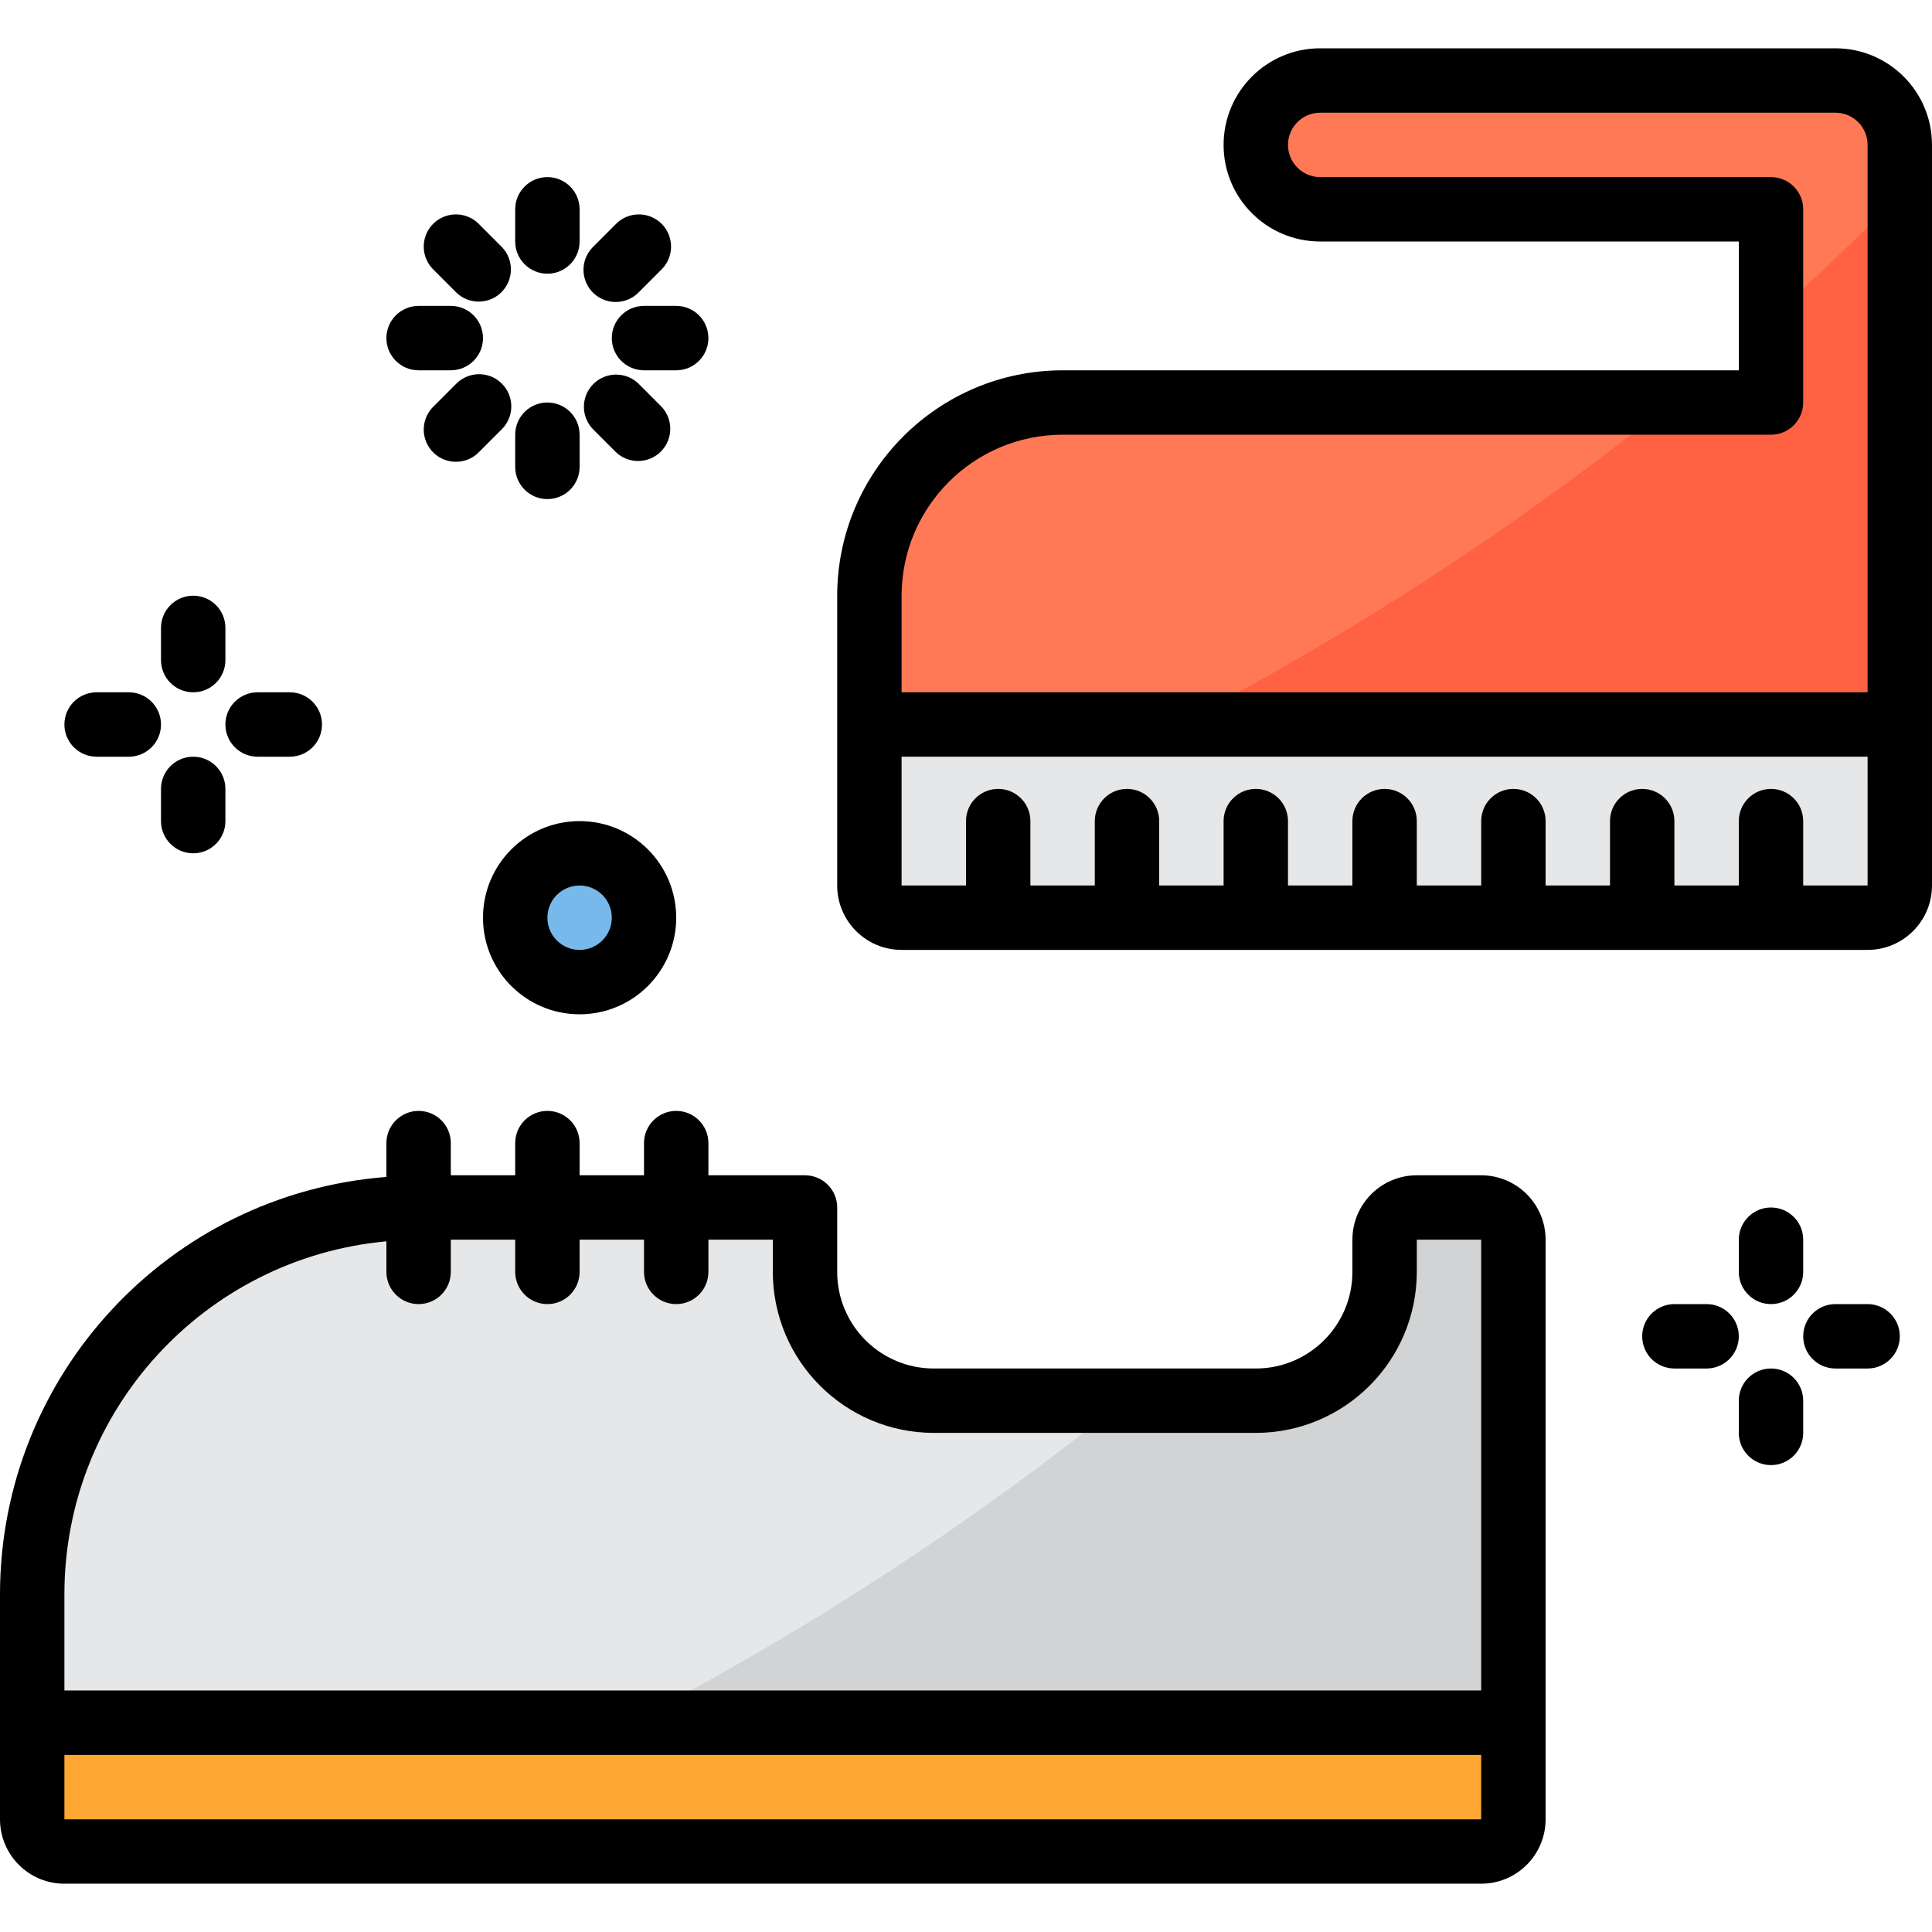 <svg height="480pt" viewBox="0 -12 480 480" width="480pt" xmlns="http://www.w3.org/2000/svg"><path d="m16 448h352c4.418 0 8-3.582 8-8v-24h-368v24c0 4.418 3.582 8 8 8zm0 0" fill="#ffa733"/><path d="m376 296v120h-368v-32c0-53.02 42.98-96 96-96h96v16c0 17.672 14.328 32 32 32h80c17.672 0 32-14.328 32-32v-8c0-4.418 3.582-8 8-8h16c4.418 0 8 3.582 8 8zm0 0" fill="#e6e7e8"/><path d="m376 296v120h-219.441c43.48-22.496 84.59-49.297 122.723-80h32.719c17.672 0 32-14.328 32-32v-8c0-4.418 3.582-8 8-8h16c4.418 0 8 3.582 8 8zm0 0" fill="#d1d3d4"/><path d="m216 168v40c0 4.418 3.582 8 8 8h240c4.418 0 8-3.582 8-8v-40zm0 0" fill="#e6e7e8"/><path d="m472 24v144h-256v-32c0-26.508 21.492-48 48-48h176v-48h-112c-8.836 0-16-7.164-16-16s7.164-16 16-16h128c8.824.027 15.973 7.176 16 16zm0 0" fill="#ff7956"/><path d="m160 216c0 8.836-7.164 16-16 16s-16-7.164-16-16 7.164-16 16-16 16 7.164 16 16zm0 0" fill="#78b9eb"/><path d="m472 36.32v131.68h-179.441c43.48-22.496 84.59-49.297 122.723-80h24.719v-21.121c10.879-9.598 21.52-19.84 32-30.559zm0 0" fill="#ff6243"/><path d="m368 280h-16c-8.836 0-16 7.164-16 16v8c0 13.254-10.746 24-24 24h-80c-13.254 0-24-10.746-24-24v-16c0-4.418-3.582-8-8-8h-24v-8c0-4.418-3.582-8-8-8s-8 3.582-8 8v8h-16v-8c0-4.418-3.582-8-8-8s-8 3.582-8 8v8h-16v-8c0-4.418-3.582-8-8-8s-8 3.582-8 8v8.406c-54.121 4.207-95.918 49.309-96 103.594v56c0 8.836 7.164 16 16 16h352c8.836 0 16-7.164 16-16v-144c0-8.836-7.164-16-16-16zm-352 104c.059-45.469 34.723-83.422 80-87.594v7.594c0 4.418 3.582 8 8 8s8-3.582 8-8v-8h16v8c0 4.418 3.582 8 8 8s8-3.582 8-8v-8h16v8c0 4.418 3.582 8 8 8s8-3.582 8-8v-8h16v8c.027 22.082 17.918 39.973 40 40h80c22.082-.027 39.973-17.918 40-40v-8h16v112h-352zm352 56h-352v-16h352zm0 0"/><path d="m456 0h-128c-13.254 0-24 10.746-24 24s10.746 24 24 24h104v32h-168c-30.914.035-55.965 25.086-56 56v72c0 8.836 7.164 16 16 16h240c8.836 0 16-7.164 16-16v-184c0-13.254-10.746-24-24-24zm-232 136c.027-22.082 17.918-39.973 40-40h176c4.418 0 8-3.582 8-8v-48c0-4.418-3.582-8-8-8h-112c-4.418 0-8-3.582-8-8s3.582-8 8-8h128c4.418 0 8 3.582 8 8v136h-240zm240 72h-16v-16c0-4.418-3.582-8-8-8s-8 3.582-8 8v16h-16v-16c0-4.418-3.582-8-8-8s-8 3.582-8 8v16h-16v-16c0-4.418-3.582-8-8-8s-8 3.582-8 8v16h-16v-16c0-4.418-3.582-8-8-8s-8 3.582-8 8v16h-16v-16c0-4.418-3.582-8-8-8s-8 3.582-8 8v16h-16v-16c0-4.418-3.582-8-8-8s-8 3.582-8 8v16h-16v-16c0-4.418-3.582-8-8-8s-8 3.582-8 8v16h-16v-32h240zm0 0"/><path d="m48 160c4.418 0 8-3.582 8-8v-8c0-4.418-3.582-8-8-8s-8 3.582-8 8v8c0 4.418 3.582 8 8 8zm0 0"/><path d="m24 176h8c4.418 0 8-3.582 8-8s-3.582-8-8-8h-8c-4.418 0-8 3.582-8 8s3.582 8 8 8zm0 0"/><path d="m48 176c-4.418 0-8 3.582-8 8v8c0 4.418 3.582 8 8 8s8-3.582 8-8v-8c0-4.418-3.582-8-8-8zm0 0"/><path d="m64 176h8c4.418 0 8-3.582 8-8s-3.582-8-8-8h-8c-4.418 0-8 3.582-8 8s3.582 8 8 8zm0 0"/><path d="m440 312c4.418 0 8-3.582 8-8v-8c0-4.418-3.582-8-8-8s-8 3.582-8 8v8c0 4.418 3.582 8 8 8zm0 0"/><path d="m424 312h-8c-4.418 0-8 3.582-8 8s3.582 8 8 8h8c4.418 0 8-3.582 8-8s-3.582-8-8-8zm0 0"/><path d="m440 328c-4.418 0-8 3.582-8 8v8c0 4.418 3.582 8 8 8s8-3.582 8-8v-8c0-4.418-3.582-8-8-8zm0 0"/><path d="m464 312h-8c-4.418 0-8 3.582-8 8s3.582 8 8 8h8c4.418 0 8-3.582 8-8s-3.582-8-8-8zm0 0"/><path d="m144 240c13.254 0 24-10.746 24-24s-10.746-24-24-24-24 10.746-24 24 10.746 24 24 24zm0-32c4.418 0 8 3.582 8 8s-3.582 8-8 8-8-3.582-8-8 3.582-8 8-8zm0 0"/><path d="m136 56c4.418 0 8-3.582 8-8v-8c0-4.418-3.582-8-8-8s-8 3.582-8 8v8c0 4.418 3.582 8 8 8zm0 0"/><path d="m113.375 60.688c3.141 3.031 8.129 2.988 11.215-.098 3.086-3.086 3.129-8.074.098-11.215l-5.656-5.664c-2.008-2.078-4.98-2.914-7.781-2.18-2.797.73-4.98 2.914-5.711 5.711-.734 2.797.102 5.773 2.18 7.781zm0 0"/><path d="m104 80h8c4.418 0 8-3.582 8-8s-3.582-8-8-8h-8c-4.418 0-8 3.582-8 8s3.582 8 8 8zm0 0"/><path d="m124.688 83.312c-3.125-3.125-8.188-3.125-11.312 0l-5.656 5.664c-2.078 2.008-2.914 4.984-2.18 7.781.73 2.797 2.914 4.98 5.711 5.711 2.801.734 5.773-.102 7.781-2.18l5.656-5.664c3.125-3.125 3.125-8.188 0-11.312zm0 0"/><path d="m136 112c4.418 0 8-3.582 8-8v-8c0-4.418-3.582-8-8-8s-8 3.582-8 8v8c0 4.418 3.582 8 8 8zm0 0"/><path d="m152.969 100.289c3.137 3.031 8.129 2.988 11.215-.098 3.086-3.086 3.129-8.078.098-11.215l-5.656-5.664c-3.141-3.031-8.129-2.988-11.215.098-3.086 3.086-3.129 8.074-.098 11.215zm0 0"/><path d="m152 72c0 4.418 3.582 8 8 8h8c4.418 0 8-3.582 8-8s-3.582-8-8-8h-8c-4.418 0-8 3.582-8 8zm0 0"/><path d="m152.969 63.031c2.121 0 4.156-.844 5.656-2.344l5.656-5.664c2.078-2.008 2.914-4.984 2.18-7.781-.73-2.797-2.914-4.98-5.711-5.711-2.801-.734-5.773.102-7.781 2.18l-5.656 5.664c-2.289 2.289-2.973 5.73-1.734 8.719s4.156 4.938 7.391 4.938zm0 0"/></svg>